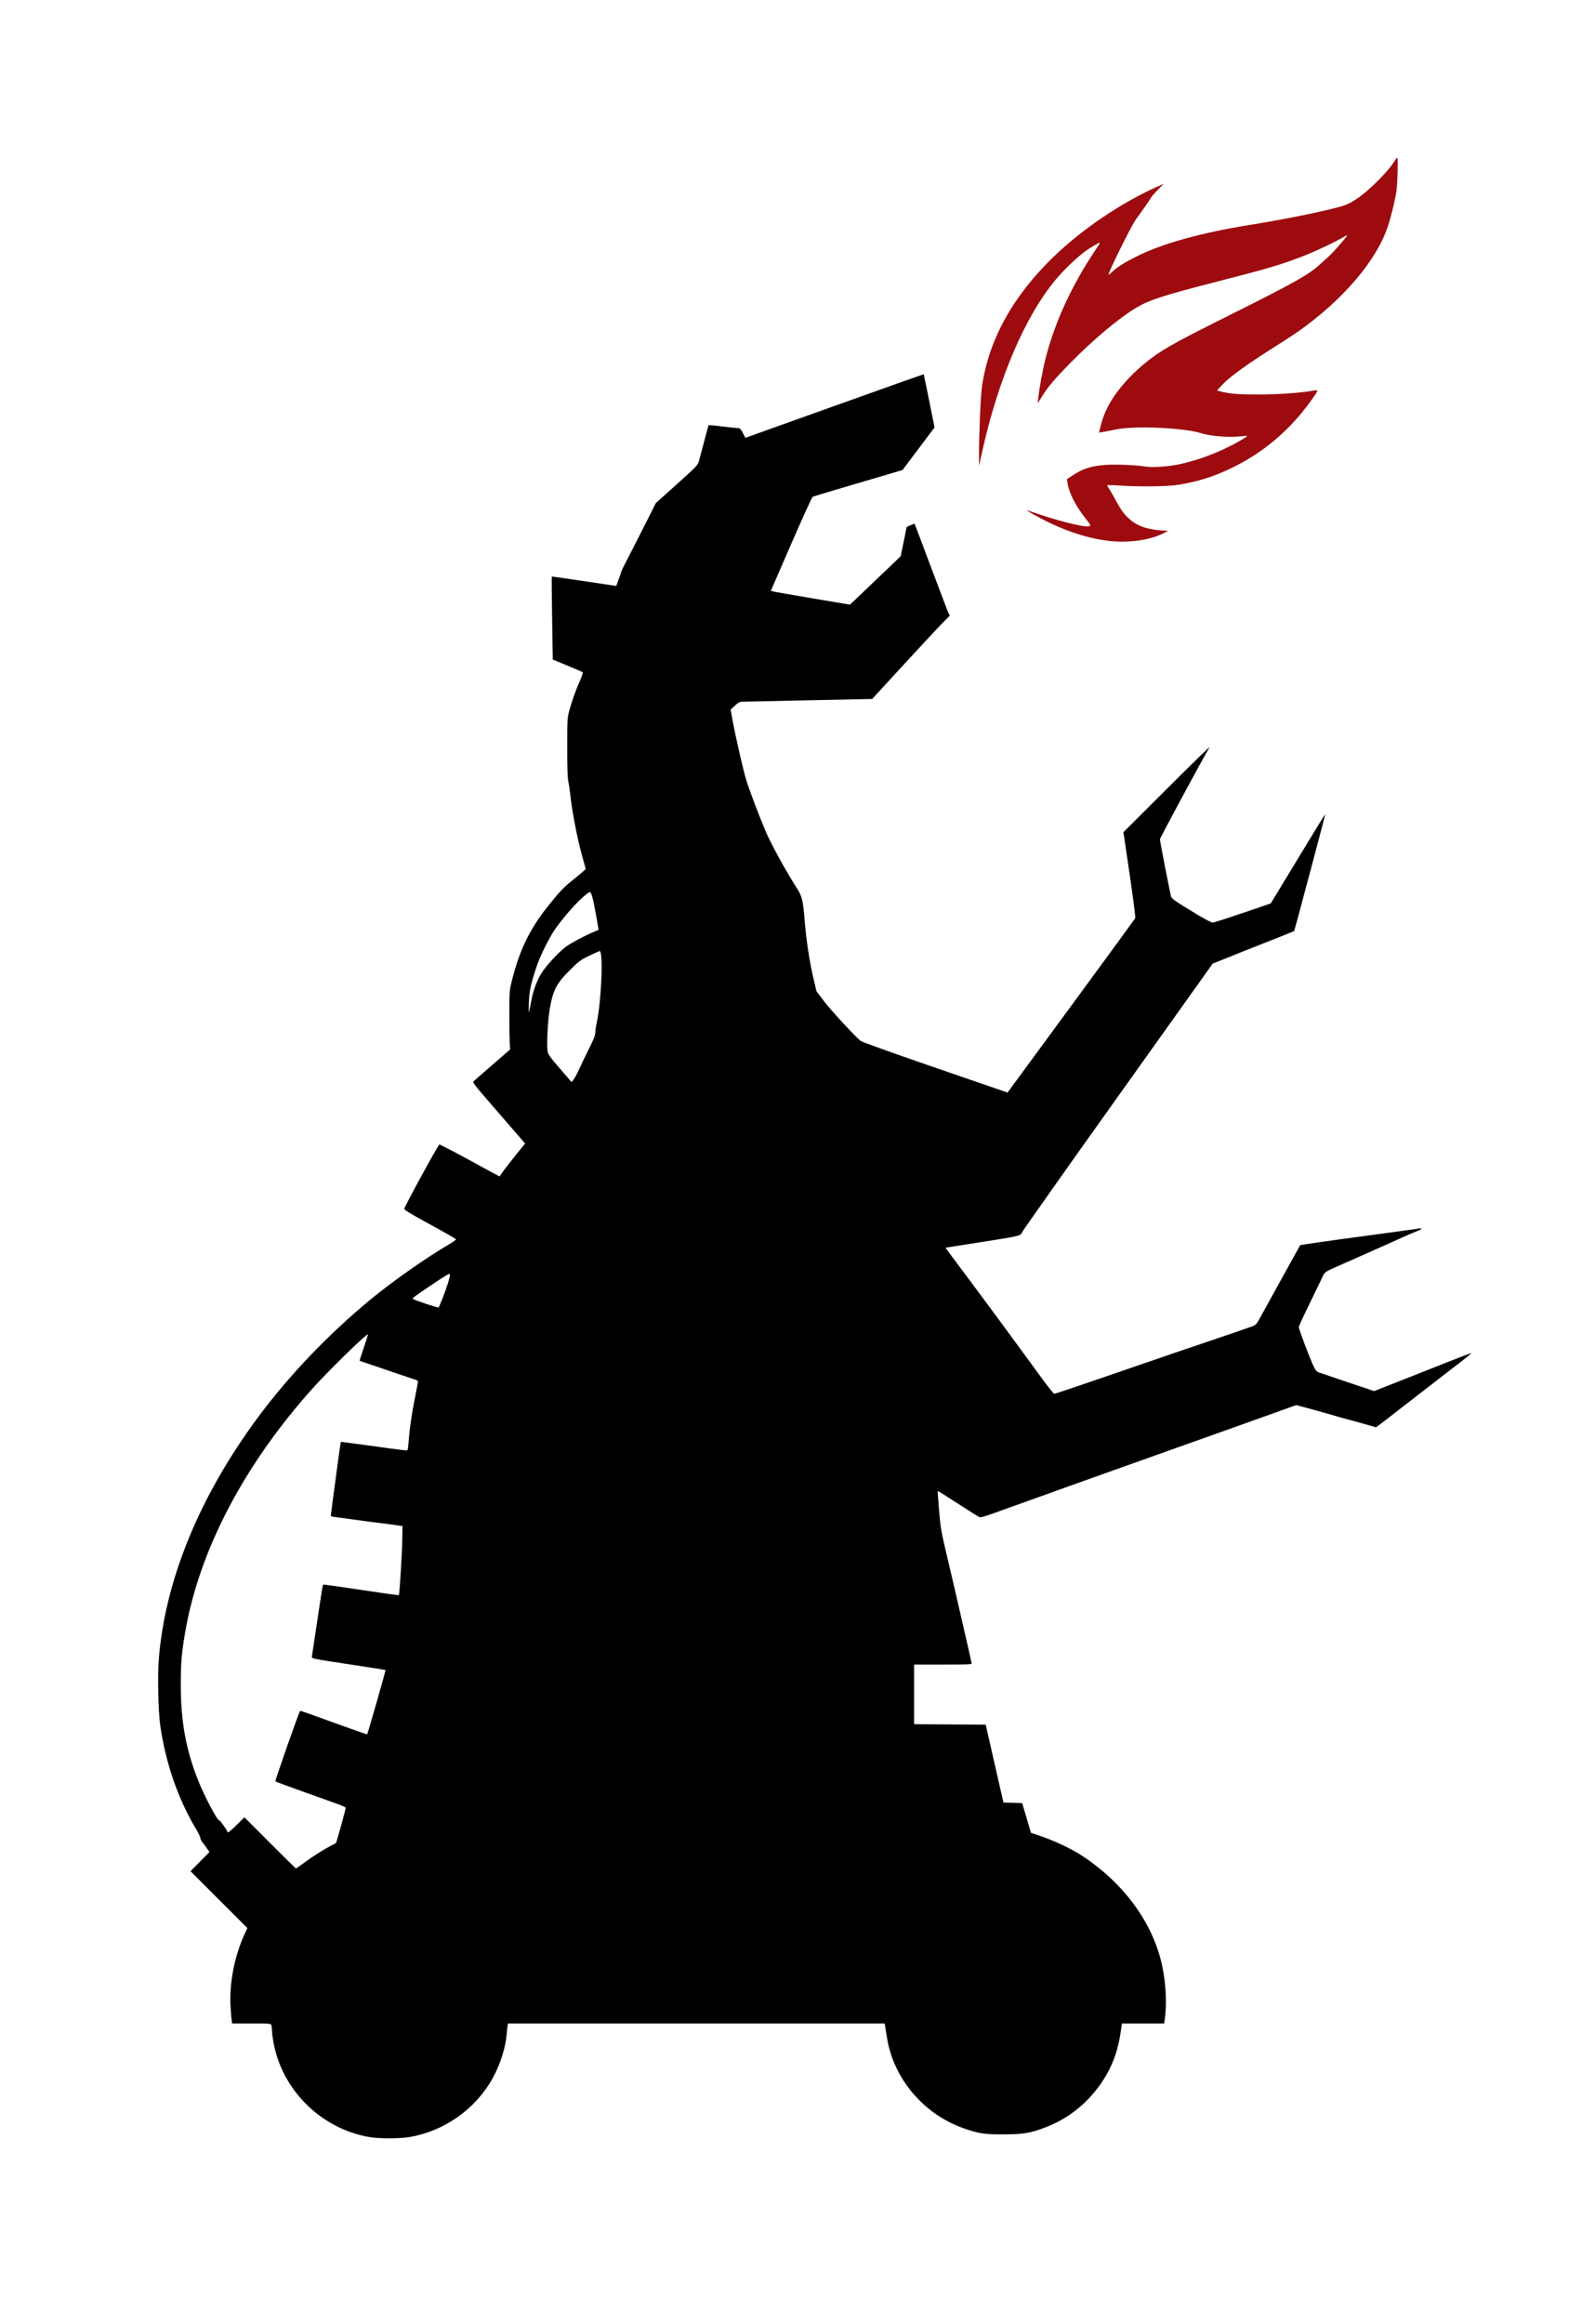 <?xml version="1.0" encoding="UTF-8" standalone="no"?>
<!-- Created with Inkscape (http://www.inkscape.org/) -->

<svg
   xmlns:dc="http://purl.org/dc/elements/1.1/"
   xmlns:cc="http://creativecommons.org/ns#"
   xmlns:rdf="http://www.w3.org/1999/02/22-rdf-syntax-ns#"
   xmlns:svg="http://www.w3.org/2000/svg"
   xmlns="http://www.w3.org/2000/svg"
   xmlns:sodipodi="http://sodipodi.sourceforge.net/DTD/sodipodi-0.dtd"
   xmlns:inkscape="http://www.inkscape.org/namespaces/inkscape"
   width="444.094"
   height="652.362"
   id="svg4794"
   version="1.1"
   inkscape:version="0.91 r13725"
   sodipodi:docname="logo.svg">
  <defs
     id="defs4796" />
  <sodipodi:namedview
     id="base"
     pagecolor="#ffffff"
     bordercolor="#666666"
     borderopacity="1.0"
     inkscape:pageopacity="0.0"
     inkscape:pageshadow="2"
     inkscape:zoom="0.26629192"
     inkscape:cx="-227.4721"
     inkscape:cy="580"
     inkscape:document-units="px"
     inkscape:current-layer="layer1"
     showgrid="false"
     inkscape:window-width="1280"
     inkscape:window-height="657"
     inkscape:window-x="-8"
     inkscape:window-y="-8"
     inkscape:window-maximized="1" />
  <g
     inkscape:label="Layer 1"
     inkscape:groupmode="layer"
     transform="translate(-150 -100)"
     id="layer1">
    <g
       id="g4832"
       transform="matrix(0.25,0,0,0.25,198.821,380.559)">
      <path
         sodipodi:nodetypes="csccsccssccccccsssssssscsscsscscsscsccccssscsssssssscscsccssscscssscscscscccsscsccsccccccccsccssccscscsssssscscsccscscscscssscssscscscccsscscssssscssscsscsscssccscscssssscssscsscssccsscscsscccsscscsssssssssscscccccccccccsssccccsssssscccccssscccccccscssccscscscscscscsssscssscssccssssccscssccccscccssssssscscscsssscscsscs"
         inkscape:connector-curvature="0"
         id="path2987"
         d="m 218.679,1276.917 c -54.22,-9.788 -97.674,-53.256 -107.064,-107.096 -0.82,-4.704 -1.497,-10.18 -1.505,-12.171 -0.01,-1.99 -0.285,-4.631 -0.617,-5.869 -0.602,-2.246 -0.642,-2.25 -22.358,-2.25 l -21.756,0 -0.576,-3.75 c -0.317,-2.062 -0.879,-9.15 -1.249,-15.75 -1.427,-25.456 4.411,-55.817 15.349,-79.822 l 3.564,-7.822 -31.911,-31.922 -31.911,-31.922 10.645,-10.756 10.645,-10.756 -3.491,-5 c -1.92,-2.75 -4.164,-5.75 -4.985,-6.666 -0.821,-0.916 -1.615,-2.772 -1.763,-4.124 -0.148,-1.352 -2.272,-5.777 -4.718,-9.834 -20.241,-33.562 -34.462,-74.721 -40.383,-116.876 -2.202,-15.675 -3.039,-55.91 -1.548,-74.385 7.124,-88.285 45.431,-181.848 110.608,-270.159 35.165,-47.647 79.819,-94.396 127.969,-133.974 24.355,-20.019 61.395,-46.044 86.224,-60.581 5.073,-2.97 9.098,-5.813 8.945,-6.317 -0.154,-0.504 -13.305,-8.02 -29.224,-16.702 -21.775,-11.876 -28.925,-16.232 -28.865,-17.584 0.103,-2.323 37.917,-71.63 39.34,-72.105 0.593,-0.198 15.972,7.778 34.175,17.724 18.204,9.946 33.219,18.083 33.368,18.083 0.149,0 1.519,-1.913 3.044,-4.25 1.525,-2.337 7.933,-10.653 14.239,-18.478 l 11.465,-14.228 -11.856,-13.708 c -6.521,-7.539 -19.853,-22.936 -29.628,-34.214 -15.102,-17.425 -17.565,-20.713 -16.394,-21.885 0.758,-0.758 10.299,-9.109 21.203,-18.558 l 19.824,-17.179 -0.43,-7.5 c -0.237,-4.125 -0.421,-18.975 -0.409,-33 0.02,-24.448 0.135,-25.954 2.771,-36.5 8.843,-35.371 20.305,-58.758 42.017,-85.726 12.053,-14.971 16.32,-19.419 26.191,-27.294 3.3,-2.633 7.984,-6.525 10.408,-8.649 l 4.408,-3.861 -4.61,-16.735 c -4.963,-18.018 -11.019,-49.533 -12.642,-65.793 -0.552,-5.532 -1.58,-12.507 -2.285,-15.5 -0.905,-3.845 -1.28,-15.122 -1.28,-38.442 0,-31.013 0.134,-33.489 2.225,-41.129 3.099,-11.321 7.361,-23.291 12.057,-33.871 2.735,-6.161 3.641,-9.222 2.872,-9.704 -0.618,-0.387 -8.38,-3.722 -17.25,-7.411 l -16.127,-6.707 -0.734,-46.411 c -0.404,-25.526 -0.579,-46.533 -0.389,-46.682 0.288,-0.227 12.512,1.537 68.359,9.868 l 4.014,0.599 2.736,-7.357 c 1.505,-4.046 2.736,-7.77 2.737,-8.276 5e-4,-0.505 4.09,-8.794 9.088,-18.419 4.998,-9.625 13.769,-26.826 19.491,-38.224 l 10.403,-20.724 23.511,-21.131 c 22.466,-20.192 23.576,-21.36 24.957,-26.276 0.795,-2.83 3.507,-12.995 6.026,-22.59 2.519,-9.595 4.68,-17.537 4.801,-17.649 0.122,-0.112 7.196,0.633 15.721,1.657 8.525,1.024 16.505,1.878 17.734,1.899 1.678,0.029 2.923,1.381 5,5.432 l 2.766,5.394 100,-35.797 c 55,-19.689 100.117,-35.687 100.259,-35.551 0.142,0.135 2.942,13.619 6.221,29.963 l 5.962,29.717 -17.933,23.868 -17.933,23.868 -8.288,2.503 c -4.559,1.377 -26.963,7.982 -49.788,14.677 -22.825,6.696 -42.145,12.528 -42.933,12.961 -0.788,0.433 -11.667,24.348 -24.175,53.145 l -22.742,52.358 2.675,0.758 c 1.471,0.417 21.47,3.921 44.441,7.787 l 41.767,7.029 28.436,-27.15 28.436,-27.15 1.183,-5.638 c 0.651,-3.101 2.172,-10.514 3.381,-16.473 l 2.198,-10.836 4.315,-1.932 c 2.373,-1.063 4.431,-1.812 4.573,-1.664 0.142,0.147 8.437,22.093 18.433,48.768 9.996,26.675 18.825,49.83 19.619,51.456 l 1.444,2.956 -9.369,9.544 c -5.153,5.249 -24.759,26.307 -43.569,46.794 l -34.201,37.25 -4.207,0.023 c -2.314,0.013 -33.907,0.676 -70.207,1.475 -36.3,0.799 -68.025,1.481 -70.5,1.517 -3.883,0.056 -5.154,0.667 -9.269,4.454 l -4.769,4.39 2.491,13.488 c 3.435,18.599 11.978,55.739 15.139,65.817 3.933,12.539 14.895,41.465 22.001,58.057 5.955,13.905 22.703,44.351 34.596,62.891 6.03,9.401 7.079,13.604 8.856,35.488 1.952,24.039 5.479,47.274 10.195,67.178 l 3.146,13.277 7.943,10.579 c 7.815,10.408 36.189,41.156 41.821,45.321 1.584,1.171 36.285,13.633 77.114,27.695 40.829,14.061 77.256,26.61 80.949,27.887 l 6.715,2.321 71.285,-97.094 c 39.207,-53.402 71.638,-97.807 72.068,-98.678 0.446,-0.902 -2.235,-22.037 -6.224,-49.084 l -7.007,-47.5 49.137,-49 c 27.026,-26.95 48.467,-47.875 47.647,-46.5 -8.463,14.197 -55.836,102.1 -55.836,103.606 0,1.64 10.739,56.754 12.49,64.101 0.574,2.409 6.228,6.3 29.709,20.441 8.085,4.869 15.705,8.853 16.933,8.853 1.893,0 17.288,-5.037 57.863,-18.933 l 7.496,-2.567 9.504,-15.649 c 5.227,-8.607 18.925,-31.211 30.441,-50.23 11.515,-19.02 21.072,-34.446 21.237,-34.281 0.29,0.29 -34.505,130.899 -34.953,131.201 -0.121,0.082 -3.821,1.593 -8.221,3.357 -4.4,1.764 -8.9,3.582 -10,4.038 -1.1,0.457 -5.15,2.052 -9,3.544 -3.85,1.493 -7.9,3.107 -9,3.587 -1.1,0.48 -5.6,2.25 -10,3.933 -4.4,1.683 -8.9,3.454 -10,3.934 -1.1,0.481 -6.725,2.756 -12.5,5.056 -5.775,2.3 -13.256,5.295 -16.625,6.655 l -6.125,2.473 -106.876,149.914 c -58.782,82.453 -107.007,150.73 -107.167,151.726 -0.525,3.263 -4.142,4.346 -26.064,7.806 -11.905,1.879 -30.15,4.771 -40.545,6.426 -10.395,1.655 -19.063,3.01 -19.262,3.01 -0.199,0 10.357,14.287 23.459,31.75 13.102,17.462 33.201,44.575 44.665,60.25 11.464,15.675 23.163,31.65 25.997,35.5 2.834,3.85 10.005,13.637 15.935,21.75 5.931,8.113 11.36,14.75 12.065,14.75 0.705,0 13.828,-4.31 29.161,-9.578 15.334,-5.268 29.679,-10.168 31.879,-10.89 2.2,-0.721 17.275,-5.9 33.5,-11.507 32.485,-11.227 65.061,-22.355 80.5,-27.5 14.513,-4.835 42.307,-14.373 47.256,-16.216 3.396,-1.265 4.834,-2.617 7.122,-6.697 2.77,-4.94 11.354,-20.489 35.115,-63.612 6.213,-11.275 11.43,-20.662 11.595,-20.86 0.256,-0.308 45.16,-6.743 59.913,-8.585 2.75,-0.343 18.05,-2.421 34,-4.616 15.95,-2.195 30.8,-4.231 33,-4.523 2.2,-0.292 5.272,-0.743 6.826,-1.002 4.337,-0.721 2.317,1.201 -3.595,3.419 -2.877,1.08 -10.181,4.22 -16.231,6.978 -10.443,4.761 -31.608,14.197 -61.5,27.42 -28.002,12.386 -24.125,9.615 -29.566,21.134 -2.633,5.574 -9.207,19.129 -14.61,30.123 -5.403,10.994 -9.824,20.799 -9.824,21.789 0,2.12 11.731,33.266 16.148,42.876 2.712,5.899 3.529,6.826 7.205,8.172 2.28,0.835 16.998,5.829 32.706,11.098 l 28.56,9.58 17.94,-7.077 c 9.867,-3.892 22.89,-9.029 28.94,-11.414 6.05,-2.385 22.441,-8.873 36.425,-14.416 13.984,-5.543 25.597,-9.907 25.807,-9.697 0.21,0.21 -5.385,4.819 -12.433,10.242 -7.048,5.423 -14.552,11.21 -16.677,12.86 -2.124,1.65 -5.322,4.125 -7.107,5.5 -1.785,1.375 -5.842,4.525 -9.015,7 -6.222,4.853 -8.134,6.333 -20.023,15.5 -4.28,3.3 -9.227,7.125 -10.995,8.5 -1.767,1.375 -5.818,4.525 -9.002,7 -3.184,2.475 -7.812,6.075 -10.286,8 -2.474,1.925 -6.068,4.657 -7.988,6.072 l -3.49,2.572 -11.609,-3.312 c -6.385,-1.822 -12.509,-3.527 -13.609,-3.79 -4.003,-0.956 -17.43,-4.725 -31,-8.701 -3.85,-1.128 -7.675,-2.216 -8.5,-2.417 -0.825,-0.201 -3.075,-0.809 -5,-1.351 -1.925,-0.541 -7.194,-1.972 -11.71,-3.179 l -8.21,-2.195 -11.79,4.239 c -6.485,2.331 -17.865,6.408 -25.29,9.059 -7.425,2.651 -19.8,7.08 -27.5,9.842 -23.828,8.546 -127.76,45.567 -152,54.144 -12.65,4.476 -29.075,10.343 -36.5,13.038 -7.425,2.695 -21.6,7.797 -31.5,11.338 -17.26,6.173 -34.343,12.295 -58,20.787 -6.05,2.172 -11.781,3.746 -12.735,3.499 -0.954,-0.247 -11.891,-7.069 -24.305,-15.159 -12.413,-8.09 -22.717,-14.547 -22.896,-14.348 -0.179,0.199 0.492,10.037 1.493,21.862 1.701,20.109 2.312,23.571 9.429,53.5 4.186,17.6 9.584,40.775 11.998,51.5 2.413,10.725 6.234,27.375 8.49,37 2.256,9.625 4.543,19.75 5.081,22.5 0.538,2.75 1.226,5.787 1.529,6.75 0.516,1.642 -1.457,1.75 -32.017,1.75 l -32.567,0 0,33.489 0,33.489 40.209,0.261 40.209,0.261 9.961,43.718 9.961,43.718 10.507,0.282 10.507,0.282 4.944,16.709 4.944,16.709 6.629,2.179 c 18.744,6.161 38.765,15.55 52.014,24.392 47.074,31.414 79.112,76.08 88.952,124.012 4.123,20.083 5.071,42.9 2.483,59.75 l -0.576,3.75 -23.688,0 -23.688,0 -1.742,11.75 c -4.144,27.948 -15.987,51.989 -35.884,72.841 -13.284,13.921 -28.713,24.292 -46.742,31.417 -17.692,6.992 -25.835,8.412 -48.5,8.454 -21.836,0.041 -27.703,-0.842 -44.5,-6.701 -45.456,-15.854 -79.344,-56.003 -86.561,-102.553 -0.913,-5.89 -1.844,-11.721 -2.068,-12.959 l -0.408,-2.25 -211.462,0 -211.462,0 -0.456,2.25 c -0.251,1.238 -0.722,5.625 -1.047,9.75 -1.171,14.863 -7.211,33.856 -15.646,49.2 -19.019,34.599 -53.946,59.41 -93.271,66.254 -11.113,1.934 -35.17,1.899 -46.064,-0.068 z m -71.216,-308.739 c 10.391,-7.519 21.645,-14.586 29.662,-18.625 2.475,-1.247 4.624,-2.374 4.775,-2.503 0.705,-0.604 11.274,-38.871 10.979,-39.755 -0.184,-0.552 -4.367,-2.458 -9.295,-4.236 -4.928,-1.777 -22.46,-8.062 -38.96,-13.966 -16.5,-5.905 -30.315,-11.034 -30.7,-11.398 -0.606,-0.574 26.448,-77.745 27.691,-78.988 0.473,-0.473 3.559,0.602 49.008,17.067 14.3,5.18 26.152,9.305 26.339,9.166 0.588,-0.438 21.026,-71.876 20.666,-72.236 -0.188,-0.188 -18.942,-3.142 -41.674,-6.564 -38.516,-5.797 -41.315,-6.354 -41.096,-8.165 0.238,-1.961 5.289,-35.519 9.756,-64.817 1.331,-8.73 2.642,-16.095 2.914,-16.366 0.271,-0.271 19.442,2.399 42.601,5.934 23.159,3.535 42.263,6.175 42.452,5.866 0.78,-1.274 3.595,-46.732 3.809,-61.526 l 0.232,-15.964 -11.5,-1.649 c -6.325,-0.907 -14.425,-1.959 -18,-2.338 -3.575,-0.379 -13.925,-1.746 -23,-3.038 -9.075,-1.292 -19.087,-2.651 -22.25,-3.019 -3.163,-0.369 -5.75,-1.004 -5.75,-1.412 0,-0.408 0.658,-5.663 1.463,-11.678 9.697,-72.473 9.547,-71.436 10.334,-71.436 0.744,0 34.935,4.618 56.052,7.571 9.542,1.334 17.689,2.216 18.104,1.959 0.415,-0.257 1.068,-4.6 1.449,-9.652 1.116,-14.783 3.481,-31.159 7.161,-49.593 1.89,-9.469 3.437,-17.664 3.437,-18.211 0,-0.547 -2.138,-1.647 -4.75,-2.443 -2.612,-0.796 -17.316,-5.764 -32.673,-11.039 -15.358,-5.275 -28.05,-9.591 -28.204,-9.591 -0.155,0 1.963,-6.585 4.707,-14.633 2.743,-8.048 4.809,-14.812 4.59,-15.031 -1.22,-1.22 -44.121,40.65 -61.646,60.164 -77.228,85.993 -127.563,182 -143.39,273.5 -4.208,24.326 -5.107,35.188 -5.05,61 0.088,39.704 5.701,70.861 18.798,104.357 7.295,18.655 21.928,46.633 24.394,46.639 1.062,0 8.272,10.145 9.6,13.503 0.217,0.55 4.501,-3.045 9.52,-7.989 l 9.124,-8.988 28.738,28.738 c 15.806,15.806 28.892,28.738 29.079,28.738 0.187,0 4.913,-3.309 10.502,-7.353 z m 153.905,-632.147 c 5.231,-13.327 8.946,-25.187 8.58,-27.391 -0.273,-1.645 -3.122,-0.065 -18.441,10.223 -21.848,14.673 -24.068,16.315 -23.216,17.168 1.267,1.267 28.338,10.293 28.939,9.649 0.333,-0.357 2.195,-4.698 4.138,-9.648 z M 455.311,77.531 c 2.355,-5.225 7.326,-15.549 11.047,-22.943 4.864,-9.664 6.766,-14.528 6.766,-17.303 0,-2.123 0.672,-6.874 1.492,-10.557 5.342,-23.975 7.743,-81.197 3.406,-81.197 -0.468,0 -5.7,2.347 -11.625,5.215 -9.882,4.783 -11.69,6.127 -21.861,16.25 -15.044,14.973 -18.805,22.224 -22.509,43.408 -2.16,12.352 -3.622,39.85 -2.511,47.254 0.579,3.86 2.377,6.424 13.816,19.698 l 13.15,15.26 2.274,-2.792 c 1.25,-1.536 4.2,-7.067 6.555,-12.292 z M 401.036,2.531 c 2.236,-12.348 6.722,-24.576 12.028,-32.785 5.031,-7.784 17.986,-21.876 25.967,-28.247 5.485,-4.378 21.64,-12.992 34.223,-18.25 l 3.63,-1.517 -2.754,-15.851 c -3.312,-19.06 -5.674,-27.66 -7.331,-26.685 -8.5,5.005 -24.427,21.987 -37.753,40.251 -7.018,9.618 -17.884,31.426 -22.214,44.583 -6.27,19.049 -7.921,27.019 -8.287,40 -0.38,13.455 -0.197,13.345 2.491,-1.5 z"
         style="fill:#000000;stroke:none" />
      <path
         inkscape:connector-curvature="0"
         id="path4135"
         d="m 1051.429,-514.829 c -24.257,-2.487 -51.426,-11.343 -78.138,-25.47 -10.843,-5.734 -18.137,-10.136 -14.862,-8.968 32.091,11.444 64.26,19.634 69.503,17.694 1.75,-0.647 1.366,-1.442 -3.89,-8.052 -11.27,-14.175 -18.941,-29.142 -20.598,-40.191 l -0.67,-4.469 6.584,-4.36 c 14.643,-9.697 28.303,-12.601 55.571,-11.812 9.625,0.278 20.2,1.051 23.5,1.717 7.96,1.606 26.021,0.666 39.5,-2.057 20.587,-4.159 45.121,-13.306 64.57,-24.073 14.113,-7.813 15.132,-8.779 8.22,-7.795 -13.408,1.908 -35.964,0.375 -47.29,-3.215 -19.55,-6.196 -75.101,-8.611 -96,-4.173 -5.5,1.168 -11.932,2.428 -14.293,2.8 l -4.293,0.677 0.643,-2.845 c 2.772,-12.262 5.843,-20.327 11.692,-30.703 7.963,-14.127 22.698,-30.884 38.645,-43.949 17.635,-14.448 30.957,-22.081 90.105,-51.621 80.053,-39.981 94.268,-47.972 108.047,-60.741 3.549,-3.289 7.967,-7.296 9.817,-8.906 3.334,-2.9 18.002,-19.605 19.631,-22.357 0.466,-0.787 -1.592,0.034 -4.574,1.825 -9.063,5.444 -32.689,16.554 -45.921,21.594 -24.832,9.459 -39.218,13.727 -91,27.002 -64.981,16.658 -80.51,21.644 -95.693,30.725 -19.235,11.505 -48.881,36.41 -74.307,62.426 -17.487,17.893 -24.765,26.536 -31.378,37.267 l -4.565,7.408 0.55,-5.408 c 1.163,-11.43 4.722,-30.976 8.07,-44.315 10.201,-40.646 29.493,-82.665 56.285,-122.593 5.616,-8.37 5.652,-8.449 3.468,-7.611 -1.044,0.401 -5.855,3.225 -10.691,6.276 -9.952,6.279 -26.214,21.324 -37.19,34.406 -34.783,41.457 -64.964,112.072 -83.098,194.429 l -3.303,15 -0.037,-12.5 c -0.068,-22.963 1.819,-66.382 3.335,-76.722 7.662,-52.286 34.364,-100.772 79.778,-144.864 32.663,-31.712 77.25,-61.79 118.598,-80.005 l 5.678,-2.501 -6.344,6.417 c -3.489,3.529 -6.864,7.351 -7.5,8.492 -1.48,2.655 -13.088,19.375 -17.311,24.932 -4.981,6.556 -32.49,62.25 -30.747,62.25 0.245,0 2.348,-1.742 4.673,-3.872 5.665,-5.188 13.252,-9.921 26.734,-16.676 29.123,-14.592 72.072,-26.538 127.494,-35.461 43.03,-6.928 91.658,-17.008 106,-21.972 10.897,-3.772 24.915,-14.428 41.103,-31.246 5.557,-5.773 11.812,-13.265 13.902,-16.65 2.089,-3.384 4.054,-5.897 4.367,-5.585 0.908,0.908 0.17,28.184 -0.999,36.962 -1.312,9.847 -5.951,28.954 -9.868,40.646 -12.669,37.815 -49.637,81.314 -99.004,116.497 -4.675,3.332 -15.873,10.688 -24.884,16.348 -33.26,20.89 -53.411,35.393 -61.781,44.466 l -6.038,6.545 3.602,0.917 c 10.816,2.753 20.04,3.515 42.602,3.519 22.177,0 48.025,-1.827 62.25,-4.409 2.657,-0.482 4.25,-0.4 4.25,0.218 0,1.567 -10.63,16.441 -18.404,25.752 -21.531,25.788 -47.139,45.898 -77.097,60.543 -20.074,9.813 -36.42,15.06 -59.5,19.096 -11.896,2.081 -44.456,2.542 -67.75,0.961 -7.287,-0.495 -13.25,-0.564 -13.25,-0.154 0,0.41 0.847,1.94 1.883,3.4 1.036,1.46 3.336,5.354 5.113,8.654 7.499,13.932 11.124,19.323 16.253,24.173 9.412,8.902 20.02,13.029 36.752,14.299 l 8.5,0.645 -6.579,3.205 c -14.653,7.139 -37.283,10.282 -58.421,8.115 z"
         style="fill:#9d0b0e;fill-opacity:1;stroke:none" />
    </g>
  </g>
</svg>
